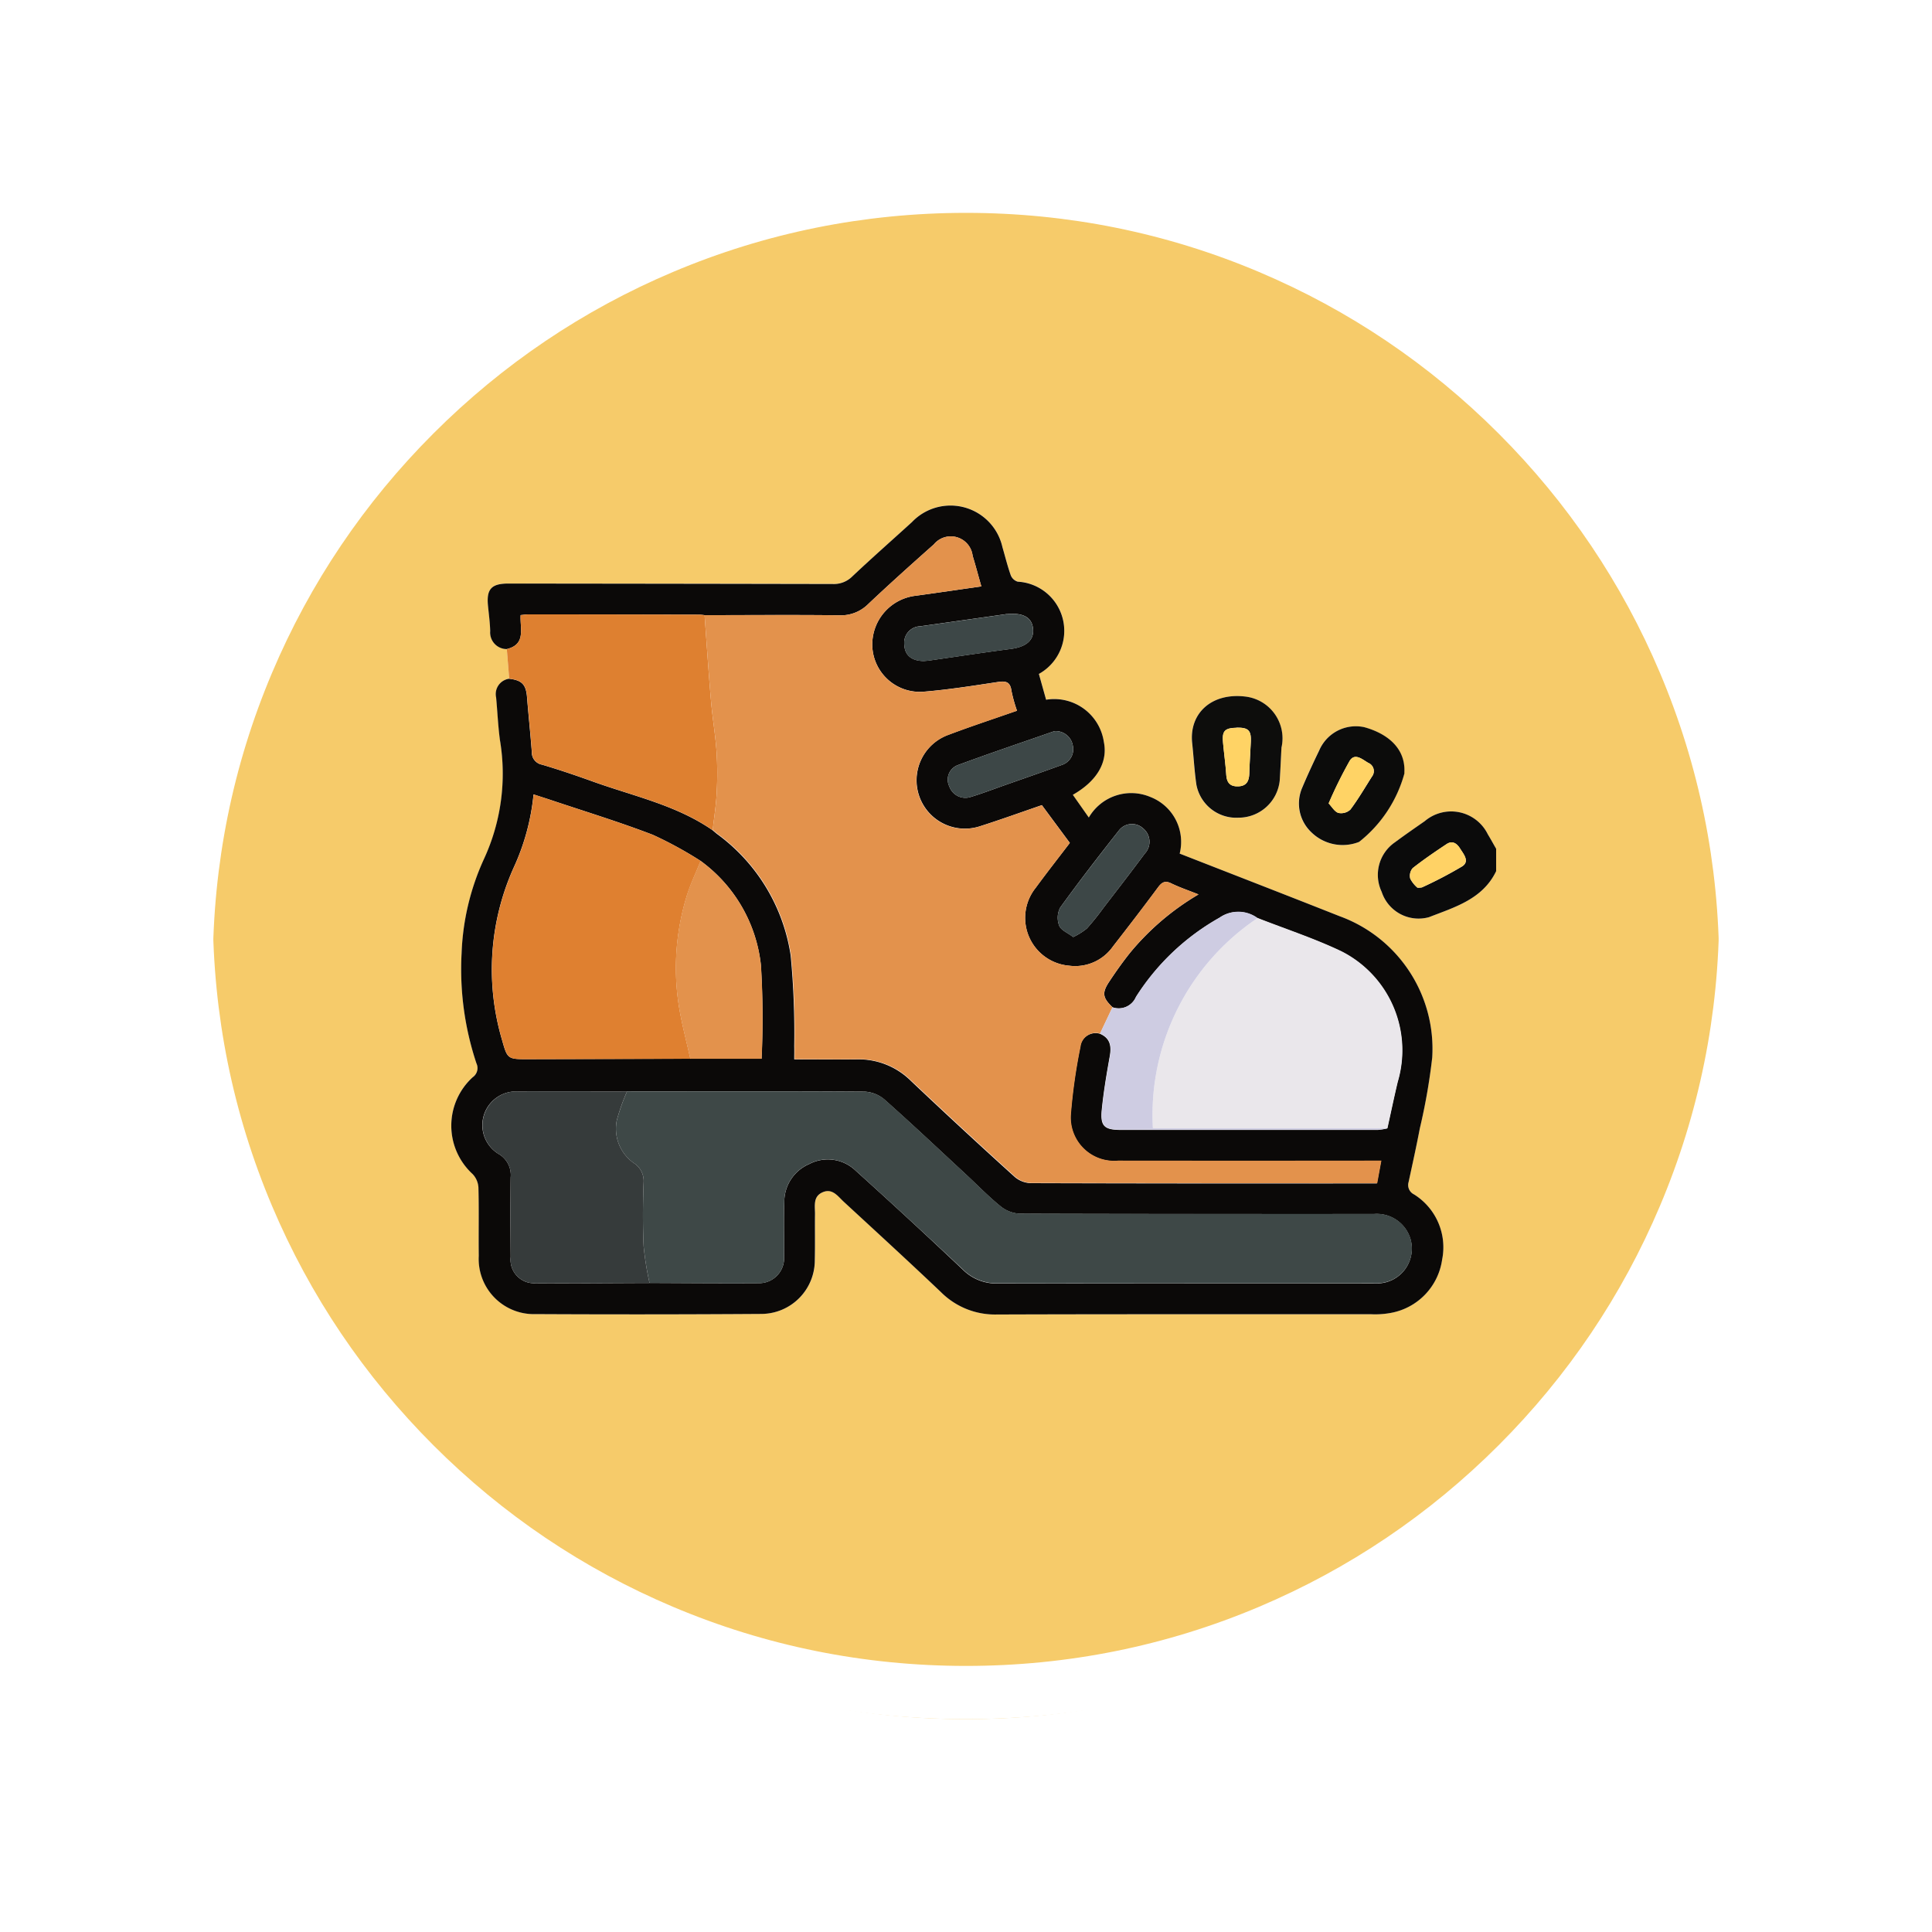 <svg xmlns="http://www.w3.org/2000/svg" xmlns:xlink="http://www.w3.org/1999/xlink" width="108.914" height="108.914" viewBox="0 0 108.914 108.914">
  <defs>
    <filter id="Trazado_874925" x="0" y="0" width="108.914" height="108.914" filterUnits="userSpaceOnUse">
      <feOffset dy="3" input="SourceAlpha"/>
      <feGaussianBlur stdDeviation="3" result="blur"/>
      <feFlood flood-opacity="0.161"/>
      <feComposite operator="in" in2="blur"/>
      <feComposite in="SourceGraphic"/>
    </filter>
    <clipPath id="clip-path">
      <rect id="Rectángulo_405412" data-name="Rectángulo 405412" width="59" height="59" fill="none"/>
    </clipPath>
  </defs>
  <g id="Grupo_1178154" data-name="Grupo 1178154" transform="translate(-799.5 -2534.157)">
    <g id="Grupo_1111316" data-name="Grupo 1111316" transform="translate(0 587.946)">
      <g id="Grupo_1109835" data-name="Grupo 1109835">
        <g id="Grupo_1107913" data-name="Grupo 1107913" transform="translate(808.5 1952.211)">
          <g transform="matrix(1, 0, 0, 1, -9, -6)" filter="url(#Trazado_874925)">
            <g id="Trazado_874925-2" data-name="Trazado 874925" transform="translate(9 6)" fill="#f4c251" opacity="0.859">
              <path d="M 45.457 89.414 C 39.522 89.414 33.766 88.252 28.347 85.96 C 23.113 83.746 18.412 80.577 14.375 76.539 C 10.337 72.502 7.168 67.801 4.954 62.567 C 2.662 57.149 1.5 51.392 1.5 45.457 C 1.5 39.522 2.662 33.766 4.954 28.347 C 7.168 23.113 10.337 18.412 14.375 14.375 C 18.412 10.337 23.113 7.168 28.347 4.954 C 33.766 2.662 39.522 1.5 45.457 1.5 C 51.392 1.5 57.148 2.662 62.566 4.954 C 67.8 7.168 72.502 10.337 76.539 14.375 C 80.576 18.412 83.746 23.113 85.96 28.347 C 88.252 33.766 89.414 39.522 89.414 45.457 C 89.414 51.392 88.252 57.149 85.96 62.567 C 83.746 67.801 80.576 72.502 76.539 76.539 C 72.502 80.577 67.8 83.746 62.566 85.96 C 57.148 88.252 51.392 89.414 45.457 89.414 Z" stroke="none"/>
              <path d="M 45.457 3 C 39.724 3 34.164 4.122 28.932 6.335 C 23.876 8.473 19.335 11.535 15.435 15.435 C 11.535 19.335 8.473 23.876 6.335 28.932 C 4.122 34.164 3 39.724 3 45.457 C 3 51.19 4.122 56.75 6.335 61.982 C 8.473 67.038 11.535 71.579 15.435 75.479 C 19.335 79.379 23.876 82.441 28.932 84.579 C 34.164 86.792 39.724 87.914 45.457 87.914 C 51.19 87.914 56.75 86.792 61.982 84.579 C 67.037 82.441 71.578 79.379 75.478 75.479 C 79.378 71.579 82.44 67.038 84.578 61.982 C 86.791 56.75 87.914 51.19 87.914 45.457 C 87.914 39.724 86.791 34.164 84.578 28.932 C 82.44 23.876 79.378 19.335 75.478 15.435 C 71.578 11.535 67.037 8.473 61.982 6.335 C 56.75 4.122 51.19 3 45.457 3 M 45.457 0 C 70.562 0 90.914 20.352 90.914 45.457 L 90.914 45.457 C 90.914 70.562 70.562 90.914 45.457 90.914 C 20.352 90.914 0 70.562 0 45.457 L 0 45.457 C 0 20.352 20.352 0 45.457 0 Z" stroke="none" fill="#fff"/>
            </g>
          </g>
          <g id="Trazado_874923" data-name="Trazado 874923" transform="translate(0 0)" fill="none">
            <path d="M45.457,0A45.457,45.457,0,0,1,90.914,45.457h0A45.457,45.457,0,0,1,0,45.457H0A45.457,45.457,0,0,1,45.457,0Z" stroke="none"/>
            <path d="M 45.457 3 C 39.724 3 34.164 4.122 28.932 6.335 C 23.876 8.473 19.335 11.535 15.435 15.435 C 11.535 19.335 8.473 23.876 6.335 28.932 C 4.122 34.164 3 39.724 3 45.457 C 3 51.19 4.122 56.75 6.335 61.982 C 8.473 67.038 11.535 71.579 15.435 75.479 C 19.335 79.379 23.876 82.441 28.932 84.579 C 34.164 86.792 39.724 87.914 45.457 87.914 C 51.19 87.914 56.75 86.792 61.982 84.579 C 67.037 82.441 71.578 79.379 75.478 75.479 C 79.378 71.579 82.44 67.038 84.578 61.982 C 86.791 56.75 87.914 51.19 87.914 45.457 C 87.914 39.724 86.791 34.164 84.578 28.932 C 82.44 23.876 79.378 19.335 75.478 15.435 C 71.578 11.535 67.037 8.473 61.982 6.335 C 56.75 4.122 51.19 3 45.457 3 M 45.457 0 C 70.562 0 90.914 20.352 90.914 45.457 L 90.914 45.457 C 90.914 70.562 70.562 90.914 45.457 90.914 C 20.352 90.914 0 70.562 0 45.457 L 0 45.457 C 0 20.352 20.352 0 45.457 0 Z" stroke="none" fill="#fff"/>
          </g>
        </g>
      </g>
    </g>
    <g id="Grupo_1177718" data-name="Grupo 1177718" transform="translate(824.843 2555.897)">
      <g id="Grupo_1177717" data-name="Grupo 1177717" clip-path="url(#clip-path)">
        <path id="Trazado_1033761" data-name="Trazado 1033761" d="M59,0V26.108c-.155-.271-.3-.545-.466-.81a2.3,2.3,0,0,0-3.557-.747c-.562.395-1.128.783-1.68,1.192a2.231,2.231,0,0,0-.75,2.793,2.19,2.19,0,0,0,2.672,1.428c1.433-.561,3.019-1.007,3.781-2.591M3.228,14.851l.135,1.668a.872.872,0,0,0-.732,1.053c.075.8.108,1.606.215,2.4a11.458,11.458,0,0,1-.9,6.708A13.952,13.952,0,0,0,.681,32,16.773,16.773,0,0,0,1.518,38.2a.626.626,0,0,1-.207.778A3.693,3.693,0,0,0,1.3,44.437a1.2,1.2,0,0,1,.334.766c.034,1.283,0,2.568.019,3.851a3.111,3.111,0,0,0,3.222,3.284q6.353.028,12.706-.01a3.025,3.025,0,0,0,3.016-3.046c.021-.861,0-1.724.011-2.587,0-.448-.122-.972.41-1.217.568-.261.875.217,1.215.53C24.059,47.7,25.9,49.38,27.7,51.1a4.308,4.308,0,0,0,3.145,1.261c7.033-.024,14.067-.01,21.1-.015a4.814,4.814,0,0,0,1.141-.079,3.561,3.561,0,0,0,2.867-3,3.514,3.514,0,0,0-1.585-3.677.585.585,0,0,1-.306-.693c.218-1.006.44-2.012.633-3.023a34.008,34.008,0,0,0,.7-4,7.954,7.954,0,0,0-5.22-7.966c-2.989-1.183-5.986-2.344-9.017-3.529a2.716,2.716,0,0,0-1.651-3.192,2.767,2.767,0,0,0-3.472,1.157l-.9-1.28c1.352-.77,1.989-1.833,1.746-2.992A2.827,2.827,0,0,0,33.633,17.7c-.143-.511-.275-.982-.407-1.455a2.776,2.776,0,0,0-1.193-5.2.613.613,0,0,1-.392-.359c-.185-.519-.315-1.058-.47-1.588a3,3,0,0,0-5.1-1.413c-1.119,1.019-2.255,2.021-3.357,3.059a1.476,1.476,0,0,1-1.112.432q-9.141-.03-18.284-.025c-.956,0-1.24.312-1.148,1.25.047.476.112.953.124,1.43a.937.937,0,0,0,.937,1.014M46.9,20.376a2.371,2.371,0,0,0-2.01-2.844c-1.927-.249-3.21.94-3.031,2.616.083.779.125,1.562.235,2.336a2.289,2.289,0,0,0,2.386,1.876,2.333,2.333,0,0,0,2.318-2.1c.044-.648.071-1.3.1-1.88m6.923,1.376c.042-1.353-1-2.151-2.266-2.5a2.248,2.248,0,0,0-2.54,1.316c-.331.685-.653,1.376-.948,2.077a2.233,2.233,0,0,0,.5,2.526,2.521,2.521,0,0,0,2.7.548,7.406,7.406,0,0,0,2.551-3.853c0-.038,0-.077,0-.115" fill="#fffefe"/>
        <path id="Trazado_1033762" data-name="Trazado 1033762" d="M59,27.372c-.762,1.584-2.348,2.03-3.781,2.591a2.189,2.189,0,0,1-2.672-1.428,2.229,2.229,0,0,1,.75-2.793c.551-.409,1.118-.8,1.68-1.192a2.3,2.3,0,0,1,3.556.747c.163.266.311.54.467.81Zm-4.435.93a1.161,1.161,0,0,0,.253-.016A24.068,24.068,0,0,0,57.087,27.1c.432-.282.078-.684-.118-1-.179-.29-.433-.47-.762-.253-.651.432-1.3.874-1.912,1.356a.662.662,0,0,0-.136.592,1.7,1.7,0,0,0,.406.51" fill="#0b0b0b"/>
        <path id="Trazado_1033763" data-name="Trazado 1033763" d="M3.228,14.851a.937.937,0,0,1-.937-1.014c-.012-.477-.077-.954-.124-1.43-.092-.938.192-1.251,1.148-1.25q9.142.008,18.284.025a1.473,1.473,0,0,0,1.112-.433c1.1-1.037,2.238-2.039,3.357-3.058a3,3,0,0,1,5.1,1.413c.155.53.286,1.069.47,1.588a.613.613,0,0,0,.392.359,2.776,2.776,0,0,1,1.193,5.2c.132.473.264.944.407,1.455a2.827,2.827,0,0,1,3.253,2.368c.243,1.159-.394,2.222-1.746,2.992l.9,1.28a2.767,2.767,0,0,1,3.472-1.157,2.716,2.716,0,0,1,1.651,3.192c3.031,1.185,6.028,2.346,9.017,3.529a7.954,7.954,0,0,1,5.22,7.966,34.008,34.008,0,0,1-.7,4c-.193,1.011-.415,2.017-.633,3.023a.585.585,0,0,0,.306.693,3.514,3.514,0,0,1,1.585,3.677,3.561,3.561,0,0,1-2.867,3,4.814,4.814,0,0,1-1.141.079c-7.034.005-14.067-.009-21.1.015A4.308,4.308,0,0,1,27.7,51.1c-1.805-1.717-3.643-3.4-5.473-5.089-.34-.313-.647-.791-1.215-.53-.532.245-.406.769-.41,1.217-.01.863.01,1.725-.011,2.587a3.025,3.025,0,0,1-3.016,3.046q-6.352.043-12.706.01a3.111,3.111,0,0,1-3.222-3.284c-.017-1.283.015-2.568-.019-3.851a1.2,1.2,0,0,0-.334-.766,3.694,3.694,0,0,1,.015-5.456.624.624,0,0,0,.207-.777,16.776,16.776,0,0,1-.837-6.21,13.951,13.951,0,0,1,1.261-5.313,11.458,11.458,0,0,0,.9-6.708c-.107-.8-.14-1.6-.215-2.4a.872.872,0,0,1,.732-1.053c.731.087.953.329,1.01,1.048.082,1.028.192,2.053.269,3.08a.7.7,0,0,0,.573.716c.967.286,1.924.611,2.873.953,2.285.823,4.7,1.325,6.745,2.744.088.073.174.149.264.219a10.392,10.392,0,0,1,4.14,6.847,46.18,46.18,0,0,1,.2,5.1c.007.241,0,.482,0,.751,1.225,0,2.373.012,3.52,0a4.182,4.182,0,0,1,3.056,1.213q2.9,2.745,5.863,5.423a1.466,1.466,0,0,0,.9.342q9.453.028,18.907.014h.6c.086-.467.157-.849.235-1.273h-.7q-7.068,0-14.137,0a2.445,2.445,0,0,1-2.667-2.58,31.845,31.845,0,0,1,.546-3.848.869.869,0,0,1,1.1-.738c.588.247.666.7.563,1.271-.178.994-.347,1.991-.448,2.994-.1.949.139,1.16,1.083,1.16q7.238,0,14.474,0a3.365,3.365,0,0,0,.532-.085c.193-.873.376-1.748.582-2.617a6.251,6.251,0,0,0-3.189-7.367c-1.522-.724-3.136-1.252-4.709-1.868a1.84,1.84,0,0,0-2.141-.024A13.3,13.3,0,0,0,38.7,34.458a1.057,1.057,0,0,1-1.322.587c-.559-.533-.61-.809-.191-1.442.369-.558.756-1.106,1.173-1.628a14.546,14.546,0,0,1,3.863-3.293c-.548-.219-1.056-.39-1.534-.622-.355-.173-.533-.066-.75.226-.832,1.123-1.685,2.23-2.543,3.333A2.6,2.6,0,0,1,34.935,32.7a2.707,2.707,0,0,1-1.893-4.391c.643-.876,1.315-1.731,1.925-2.532l-1.576-2.129c-1.141.392-2.325.82-3.522,1.2a2.726,2.726,0,0,1-1.736-5.167c1.263-.478,2.548-.9,3.856-1.357a8.246,8.246,0,0,1-.313-1.13c-.072-.537-.357-.55-.8-.483-1.379.208-2.761.428-4.15.541A2.68,2.68,0,0,1,23.832,14.7a2.769,2.769,0,0,1,2.438-2.854c1.209-.166,2.416-.343,3.708-.527-.17-.6-.319-1.167-.49-1.725A1.239,1.239,0,0,0,27.3,8.95c-1.245,1.107-2.487,2.219-3.7,3.364a2.167,2.167,0,0,1-1.64.632c-2.528-.03-5.056-.009-7.584-.007a2.73,2.73,0,0,0-.284-.028q-4.82-.01-9.639-.016c-.146,0-.291.026-.446.04-.045.754.324,1.646-.78,1.916m10.923,11.94a21.882,21.882,0,0,0-2.691-1.47c-1.9-.73-3.86-1.327-5.8-1.978-.3-.1-.6-.192-.925-.3a12.82,12.82,0,0,1-1.118,4.124,14.007,14.007,0,0,0-.666,9.69c.313,1.112.316,1.114,1.484,1.111l9.133-.024h4.021a48.39,48.39,0,0,0-.037-5.272,8.374,8.374,0,0,0-3.406-5.885M11.276,50.584c2.069.007,4.139.027,6.209.013a1.408,1.408,0,0,0,1.374-1.474c.01-1.035-.026-2.071.012-3.1a2.315,2.315,0,0,1,1.4-2.138,2.261,2.261,0,0,1,2.618.365q3.049,2.75,6.031,5.572a2.674,2.674,0,0,0,1.951.795q10.551-.02,21.1-.007c.134,0,.269.006.4,0a1.959,1.959,0,0,0,1.78-2.558A1.98,1.98,0,0,0,52.108,46.7c-6.651,0-13.3.005-19.952-.018a1.866,1.866,0,0,1-1.074-.4c-.683-.552-1.3-1.189-1.943-1.788-1.53-1.418-3.048-2.851-4.608-4.236A1.868,1.868,0,0,0,23.4,39.8c-4.466-.028-8.932-.014-13.4-.012-2.069,0-4.138-.008-6.207,0a1.9,1.9,0,0,0-1.039,3.518,1.373,1.373,0,0,1,.692,1.335c-.018,1.494-.01,2.988,0,4.482A1.325,1.325,0,0,0,4.84,50.6c2.145.013,4.291-.007,6.436-.014M34.135,19.477a.451.451,0,0,0-.087.017c-1.8.628-3.612,1.237-5.4,1.9a.872.872,0,0,0-.477,1.194.96.96,0,0,0,1.207.6c.656-.2,1.3-.446,1.948-.674,1.062-.374,2.127-.742,3.185-1.129a.932.932,0,0,0,.625-1.094.978.978,0,0,0-1-.815m1.018,11.61a3.908,3.908,0,0,0,.775-.484,14.494,14.494,0,0,0,.931-1.16c.779-1.015,1.565-2.024,2.325-3.053a.974.974,0,0,0-.092-1.436.928.928,0,0,0-1.341.1c-1.135,1.438-2.258,2.888-3.33,4.374a1.241,1.241,0,0,0-.052,1.019c.1.257.481.4.784.636m-8.41-15.558c.049-.005.182-.012.314-.031,1.525-.217,3.047-.452,4.574-.65.88-.114,1.329-.492,1.261-1.148-.066-.628-.551-.9-1.449-.817-.038,0-.076,0-.114.01q-2.4.339-4.8.678a.929.929,0,0,0-.894,1.045c.027.575.4.911,1.109.913" fill="#0b0908"/>
        <path id="Trazado_1033764" data-name="Trazado 1033764" d="M14.833,25.06c-2.043-1.419-4.46-1.921-6.745-2.744-.949-.342-1.906-.667-2.873-.953a.7.7,0,0,1-.573-.716c-.077-1.027-.187-2.052-.269-3.08-.057-.719-.279-.961-1.011-1.048q-.066-.834-.134-1.668c1.1-.27.735-1.162.78-1.916.154-.014.3-.04.446-.04q4.819,0,9.639.016a2.757,2.757,0,0,1,.284.028c.118,1.609.224,3.22.361,4.828.082.962.248,1.918.315,2.882a19.518,19.518,0,0,1,.006,2.32c-.035.7-.148,1.394-.226,2.091" fill="#de8030"/>
        <path id="Trazado_1033765" data-name="Trazado 1033765" d="M46.9,20.376c-.031.582-.058,1.232-.1,1.88a2.332,2.332,0,0,1-2.317,2.1A2.288,2.288,0,0,1,42.1,22.484c-.111-.774-.152-1.557-.236-2.336-.179-1.676,1.1-2.865,3.031-2.616a2.371,2.371,0,0,1,2.01,2.844m-2.537-1.091c-.671.017-.823.176-.763.832.055.609.142,1.216.182,1.825.029.453.233.665.685.645.473-.021.6-.312.614-.73.017-.593.058-1.185.085-1.777.03-.644-.14-.812-.8-.8" fill="#0d0d0c"/>
        <path id="Trazado_1033766" data-name="Trazado 1033766" d="M53.827,21.752c0,.038,0,.077,0,.115a7.4,7.4,0,0,1-2.551,3.853,2.521,2.521,0,0,1-2.7-.548,2.233,2.233,0,0,1-.5-2.526c.295-.7.617-1.392.948-2.077a2.248,2.248,0,0,1,2.54-1.316c1.264.348,2.308,1.146,2.265,2.5m-4.27,1.8c.181.187.332.465.549.534a.763.763,0,0,0,.676-.188c.444-.592.818-1.236,1.216-1.862a.5.5,0,0,0-.207-.77c-.329-.19-.753-.583-1.047-.117a24.823,24.823,0,0,0-1.187,2.4" fill="#0c0c0b"/>
        <path id="Trazado_1033767" data-name="Trazado 1033767" d="M54.565,28.3a1.7,1.7,0,0,1-.406-.51.662.662,0,0,1,.136-.592c.614-.482,1.261-.924,1.912-1.356.329-.217.583-.037.762.253.2.316.55.718.118,1a24.068,24.068,0,0,1-2.269,1.189,1.161,1.161,0,0,1-.253.016" fill="#ffd265"/>
        <path id="Trazado_1033768" data-name="Trazado 1033768" d="M14.833,25.06c.078-.7.191-1.392.226-2.091a19.518,19.518,0,0,0-.006-2.32c-.067-.964-.233-1.92-.315-2.882-.137-1.608-.243-3.219-.361-4.828,2.528,0,5.056-.023,7.584.007a2.167,2.167,0,0,0,1.64-.632c1.21-1.145,2.453-2.257,3.7-3.364a1.239,1.239,0,0,1,2.189.642c.17.558.319,1.123.49,1.725-1.292.184-2.5.361-3.708.527A2.769,2.769,0,0,0,23.832,14.7a2.679,2.679,0,0,0,2.893,2.558c1.389-.113,2.77-.333,4.15-.541.444-.067.728-.054.8.483a8.106,8.106,0,0,0,.313,1.13c-1.309.458-2.594.879-3.857,1.357a2.726,2.726,0,0,0,1.737,5.167c1.2-.384,2.381-.812,3.522-1.2.53.717,1.035,1.4,1.576,2.129-.611.8-1.282,1.656-1.925,2.532A2.707,2.707,0,0,0,34.935,32.7a2.6,2.6,0,0,0,2.457-1.081c.857-1.1,1.711-2.211,2.543-3.333.216-.292.4-.4.75-.226.478.232.986.4,1.534.622a14.53,14.53,0,0,0-3.863,3.293c-.417.522-.805,1.07-1.174,1.628-.418.633-.367.909.192,1.442q-.353.738-.7,1.477a.869.869,0,0,0-1.1.738,31.647,31.647,0,0,0-.546,3.848,2.444,2.444,0,0,0,2.667,2.58q7.068.008,14.137,0h.7l-.234,1.273h-.6q-9.453,0-18.906-.014a1.466,1.466,0,0,1-.9-.342q-2.958-2.683-5.864-5.423a4.179,4.179,0,0,0-3.055-1.213c-1.148.015-2.3,0-3.52,0,0-.269.006-.51,0-.751a46.18,46.18,0,0,0-.2-5.1,10.4,10.4,0,0,0-4.14-6.847c-.09-.07-.176-.146-.264-.219" fill="#e3924c"/>
        <path id="Trazado_1033769" data-name="Trazado 1033769" d="M10.005,39.79c4.466,0,8.931-.016,13.4.012a1.871,1.871,0,0,1,1.13.449c1.559,1.385,3.077,2.818,4.607,4.236.646.6,1.26,1.236,1.943,1.788a1.866,1.866,0,0,0,1.074.4c6.65.023,13.3.016,19.952.017a1.982,1.982,0,0,1,2.047,1.349,1.959,1.959,0,0,1-1.78,2.558c-.134.009-.269,0-.4,0q-10.551,0-21.1.007a2.678,2.678,0,0,1-1.951-.795Q25.931,47,22.888,44.245a2.261,2.261,0,0,0-2.618-.365,2.315,2.315,0,0,0-1.4,2.138c-.037,1.033,0,2.07-.012,3.1A1.408,1.408,0,0,1,17.485,50.6c-2.07.013-4.139-.006-6.209-.013a17.021,17.021,0,0,1-.334-2.064c-.056-1.2-.048-2.413,0-3.618a1.193,1.193,0,0,0-.56-1.081,2.373,2.373,0,0,1-.955-2.4,11.416,11.416,0,0,1,.579-1.632" fill="#3e4847"/>
        <path id="Trazado_1033770" data-name="Trazado 1033770" d="M13.573,37.948q-4.568.012-9.134.024c-1.168,0-1.17,0-1.484-1.111a14.019,14.019,0,0,1,.666-9.69A12.8,12.8,0,0,0,4.74,23.047c.325.1.627.2.925.3,1.935.651,3.891,1.248,5.8,1.978a21.882,21.882,0,0,1,2.691,1.47c-.273.684-.6,1.352-.808,2.056a13.813,13.813,0,0,0-.356,6.489c.165.876.389,1.742.586,2.612" fill="#df8030"/>
        <path id="Trazado_1033771" data-name="Trazado 1033771" d="M45.558,30.011c1.573.616,3.187,1.144,4.709,1.868a6.251,6.251,0,0,1,3.189,7.367c-.206.869-.389,1.744-.582,2.617H39.65a13.351,13.351,0,0,1,5.908-11.852" fill="#eae7eb"/>
        <path id="Trazado_1033772" data-name="Trazado 1033772" d="M10.005,39.79a11.416,11.416,0,0,0-.579,1.632,2.373,2.373,0,0,0,.955,2.4,1.193,1.193,0,0,1,.56,1.081c-.047,1.2-.055,2.414,0,3.618a17.021,17.021,0,0,0,.334,2.064c-2.145.007-4.29.026-6.435.013a1.324,1.324,0,0,1-1.395-1.475c0-1.494-.013-2.989,0-4.483a1.372,1.372,0,0,0-.692-1.334A1.905,1.905,0,0,1,3.8,39.786c2.068-.005,4.137,0,6.206,0" fill="#363b3b"/>
        <path id="Trazado_1033773" data-name="Trazado 1033773" d="M13.573,37.948c-.2-.87-.421-1.736-.586-2.612a13.813,13.813,0,0,1,.356-6.489c.2-.7.535-1.372.808-2.056a8.381,8.381,0,0,1,3.406,5.885,48.39,48.39,0,0,1,.037,5.272Z" fill="#e3924c"/>
        <path id="Trazado_1033774" data-name="Trazado 1033774" d="M45.558,30.011A13.351,13.351,0,0,0,39.65,41.863H52.874a3.4,3.4,0,0,1-.532.085q-7.236,0-14.474,0c-.944,0-1.178-.211-1.083-1.16.1-1,.27-2,.448-2.994.1-.575.025-1.024-.563-1.271q.351-.738.7-1.477a1.058,1.058,0,0,0,1.322-.587,13.288,13.288,0,0,1,4.721-4.471,1.84,1.84,0,0,1,2.141.024" fill="#cecce2"/>
        <path id="Trazado_1033775" data-name="Trazado 1033775" d="M34.135,19.477a.977.977,0,0,1,1,.815.932.932,0,0,1-.625,1.094c-1.058.386-2.123.754-3.185,1.128-.648.228-1.292.473-1.948.675a.96.96,0,0,1-1.207-.6.872.872,0,0,1,.477-1.194c1.789-.665,3.6-1.273,5.4-1.9a.429.429,0,0,1,.087-.016" fill="#3d4747"/>
        <path id="Trazado_1033776" data-name="Trazado 1033776" d="M35.153,31.086c-.3-.232-.681-.379-.784-.636a1.245,1.245,0,0,1,.051-1.019c1.073-1.485,2.2-2.935,3.331-4.374a.928.928,0,0,1,1.341-.1.975.975,0,0,1,.092,1.436c-.761,1.028-1.546,2.038-2.325,3.052a14.538,14.538,0,0,1-.931,1.16,3.907,3.907,0,0,1-.775.484" fill="#3d4747"/>
        <path id="Trazado_1033777" data-name="Trazado 1033777" d="M26.743,15.529c-.7,0-1.082-.338-1.109-.913a.929.929,0,0,1,.894-1.045q2.4-.338,4.8-.678c.038-.005.076-.006.114-.01.9-.084,1.383.189,1.449.817.068.656-.381,1.034-1.261,1.148-1.527.2-3.049.433-4.574.65-.132.019-.265.026-.314.031" fill="#3d4747"/>
        <path id="Trazado_1033778" data-name="Trazado 1033778" d="M44.368,19.285c.663-.017.833.151.8.8-.027.592-.068,1.184-.085,1.777-.011.418-.141.709-.614.73-.452.02-.656-.192-.685-.645-.04-.609-.127-1.216-.182-1.825-.06-.656.092-.815.763-.832" fill="#ffd365"/>
        <path id="Trazado_1033779" data-name="Trazado 1033779" d="M49.557,23.549a24.823,24.823,0,0,1,1.187-2.4c.294-.466.718-.073,1.047.117a.5.5,0,0,1,.207.77c-.4.626-.772,1.27-1.216,1.862a.763.763,0,0,1-.676.188c-.217-.069-.368-.347-.549-.534" fill="#ffd365"/>
      </g>
    </g>
  </g>
</svg>
